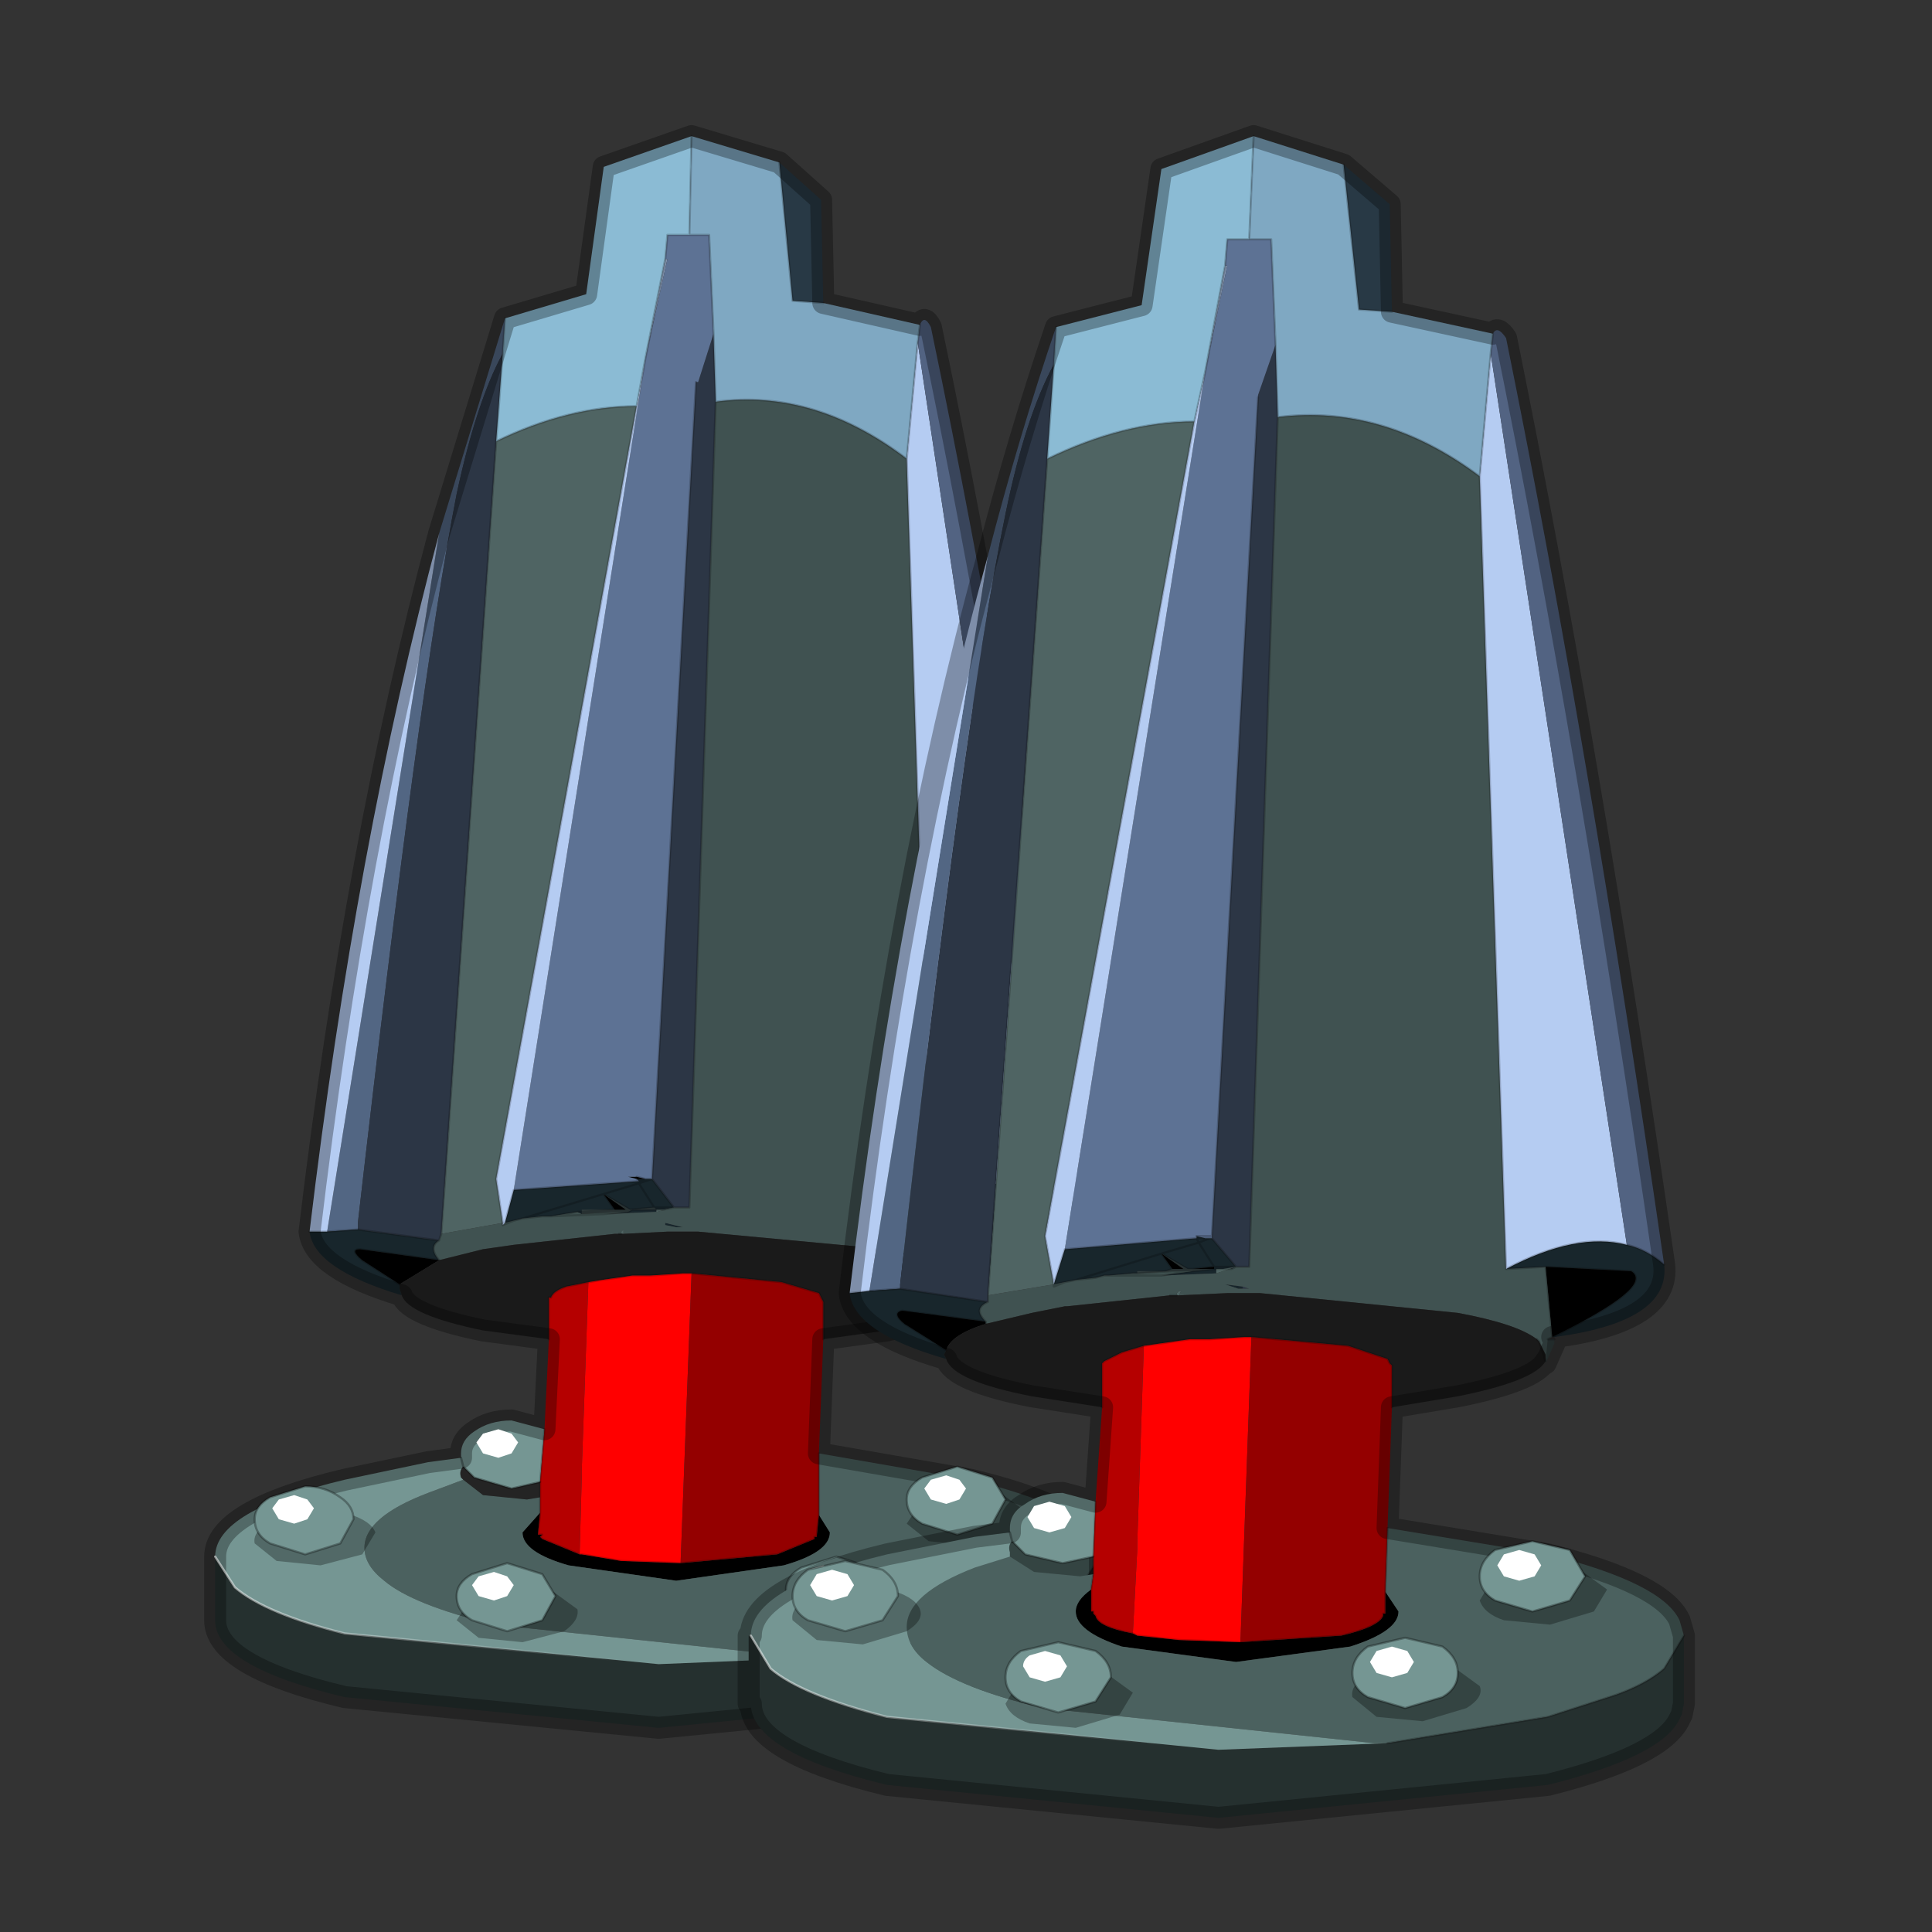 <?xml version="1.0" encoding="UTF-8" standalone="no"?>
<svg xmlns:xlink="http://www.w3.org/1999/xlink" height="440.0px" width="440.0px" xmlns="http://www.w3.org/2000/svg">
  <rect width="100%" height="100%" fill="#333333" stroke="none"/>
  <g transform="matrix(10.0, 0.0, 0.0, 10.0, 0.0, 0.0)">
    <use height="44.0" transform="matrix(1.0, 0.0, 0.0, 1.0, 0.0, 0.0)" width="44.0" xlink:href="#shape0"/>
  </g>
  <defs>
    <g id="shape0" transform="matrix(1.0, 0.0, 0.0, 1.0, 0.0, 0.0)">
      <path d="M44.0 44.0 L0.0 44.0 0.0 0.0 44.0 0.0 44.0 44.0" fill="#43adca" fill-opacity="0.0" fill-rule="evenodd" stroke="none"/>
      <path d="M11.5 7.25 L11.45 8.05 Q10.85 9.15 10.4 11.25 9.55 15.6 8.15 27.85 L8.15 28.0 7.45 28.05 10.0 12.15 11.5 7.25" fill="#526683" fill-rule="evenodd" stroke="none"/>
      <path d="M13.25 27.65 L13.25 27.6 13.25 27.55 13.3 27.55 14.0 27.55 14.05 27.6 14.0 27.55 13.25 27.6 14.0 27.55 14.05 27.55 14.25 27.55 13.75 27.2 14.35 27.55 14.9 27.5 14.95 27.55 14.4 27.55 14.3 27.6 14.3 27.55 14.3 27.6 14.1 27.6 14.05 27.6 13.25 27.65 M14.4 27.55 L14.35 27.55 14.3 27.55 14.25 27.55 14.3 27.55 14.35 27.55 14.4 27.55 M14.1 27.6 L14.3 27.55 14.1 27.6 M22.1 29.25 L22.1 29.05 22.25 29.05 22.25 29.15 22.05 29.6 22.05 29.5 22.1 29.35 22.1 29.25" fill="#313d3e" fill-rule="evenodd" stroke="none"/>
      <path d="M23.8 27.0 Q24.25 27.15 24.65 27.45 24.75 28.65 22.25 29.0 L22.2 29.0 Q24.4 27.95 23.9 27.6 L22.05 27.5 21.2 27.5 Q22.7 26.7 23.8 27.0 M11.7 27.1 L14.55 26.9 14.5 26.85 14.7 26.85 14.75 26.85 14.85 26.85 14.55 26.95 14.9 27.5 15.0 27.5 15.3 27.5 15.35 27.5 15.3 27.5 15.0 27.5 14.9 27.5 14.55 26.95 14.85 26.85 15.35 27.5 15.1 27.55 15.3 27.5 14.95 27.55 15.3 27.5 15.1 27.55 14.95 27.55 14.9 27.5 14.35 27.55 13.75 27.2 14.0 27.55 13.3 27.55 13.25 27.55 13.25 27.6 13.25 27.65 13.15 27.6 13.25 27.6 13.15 27.6 12.55 27.7 12.35 27.7 11.9 27.75 11.7 27.8 11.5 27.85 11.7 27.1 M7.45 28.05 L8.15 28.0 10.0 28.25 Q9.75 28.4 10.0 28.7 L8.2 28.45 Q7.95 28.45 8.25 28.7 L9.1 29.25 9.1 29.35 9.15 29.5 Q7.15 28.9 7.05 28.05 L7.45 28.05 M15.4 27.95 L15.15 27.9 15.15 27.85 15.55 27.95 15.4 27.95 M14.95 27.6 L13.75 27.65 14.3 27.6 14.4 27.55 14.95 27.55 14.95 27.6 M14.75 26.85 L14.55 26.9 14.55 26.95 11.9 27.75 14.55 26.95 14.55 26.9 14.75 26.85" fill="#18262c" fill-rule="evenodd" stroke="none"/>
      <path d="M14.5 26.85 L14.3 26.8 14.5 26.8 14.7 26.85 14.5 26.85 14.5 26.8 14.5 26.85 M13.2 35.4 L13.25 35.4 14.15 35.55 15.5 35.6 17.7 35.4 18.55 35.05 18.55 35.0 18.6 35.0 18.65 34.5 18.9 34.9 Q18.9 35.35 17.85 35.65 L15.4 36.0 12.95 35.65 Q11.9 35.35 11.9 34.9 L12.3 34.45 12.25 34.95 12.35 34.95 12.3 35.0 12.35 35.05 13.2 35.4 M10.0 28.7 L9.1 29.25 8.25 28.7 Q7.95 28.45 8.2 28.45 L10.0 28.7 M14.0 27.55 L13.75 27.2 14.25 27.55 14.05 27.55 14.0 27.55 M22.2 29.0 L22.05 27.5 23.9 27.6 Q24.4 27.95 22.2 29.0" fill="#000000" fill-rule="evenodd" stroke="none"/>
      <path d="M15.15 5.9 L15.2 5.9 14.7 8.15 15.15 5.9" fill="#8395af" fill-rule="evenodd" stroke="none"/>
      <path d="M11.3 10.05 Q12.95 9.25 14.5 9.25 L11.3 26.85 11.45 27.85 10.05 28.1 11.3 10.05 M14.2 28.1 L14.15 28.1 14.15 28.05 14.2 28.0 14.2 28.05 14.2 28.1 M15.1 27.55 L15.35 27.5 14.95 27.6 14.95 27.55 15.1 27.55" fill="#4f6463" fill-rule="evenodd" stroke="none"/>
      <path d="M16.25 7.6 L16.3 9.15 15.7 27.5 15.4 27.5 15.35 27.5 14.85 26.85 15.85 8.7 15.9 8.7 16.25 7.6 M8.15 28.0 L8.15 27.85 Q9.55 15.6 10.4 11.25 10.85 9.15 11.45 8.05 L11.3 10.05 10.05 28.1 10.0 28.25 8.15 28.0" fill="#2c3645" fill-rule="evenodd" stroke="none"/>
      <path d="M18.75 6.9 L18.05 6.85 17.75 3.7 18.7 4.55 18.75 6.9" fill="#283945" fill-rule="evenodd" stroke="none"/>
      <path d="M16.3 9.15 Q18.55 8.85 20.65 10.45 L21.2 27.5 22.05 27.5 22.2 29.0 22.1 29.05 22.1 29.25 21.95 29.1 21.9 29.05 Q21.45 28.7 20.2 28.45 L15.9 28.05 15.7 28.05 15.6 28.05 15.2 28.05 14.2 28.1 14.2 28.05 14.2 28.0 14.15 28.05 14.15 28.1 14.1 28.1 14.0 28.1 11.7 28.35 11.0 28.45 10.0 28.7 Q9.75 28.4 10.0 28.25 L10.05 28.1 11.45 27.85 11.45 27.9 11.7 27.8 11.45 27.9 11.5 27.85 11.7 27.8 11.9 27.75 12.35 27.7 12.55 27.7 13.75 27.65 12.55 27.7 13.15 27.6 13.25 27.65 14.05 27.6 14.1 27.6 14.3 27.6 13.75 27.65 14.95 27.6 15.35 27.5 15.4 27.5 15.7 27.5 16.3 9.15 M15.4 27.95 L15.55 27.95 15.15 27.85 15.15 27.9 15.4 27.95" fill="#405251" fill-rule="evenodd" stroke="none"/>
      <path d="M15.7 5.35 L16.15 5.35 16.25 7.6 15.9 8.7 15.85 8.7 14.85 26.85 14.75 26.85 14.7 26.85 14.5 26.8 14.3 26.8 14.5 26.85 14.55 26.9 11.7 27.1 14.7 8.15 15.2 5.9 15.15 5.9 15.2 5.35 15.7 5.35" fill="#5d7294" fill-rule="evenodd" stroke="none"/>
      <path d="M20.9 7.8 L23.8 27.0 Q22.7 26.7 21.2 27.5 L20.65 10.45 20.9 7.8 M14.7 8.15 L11.7 27.1 11.5 27.85 11.45 27.9 11.45 27.85 11.5 27.85 11.45 27.85 11.3 26.85 14.5 9.25 14.7 8.15 M10.0 12.15 L7.45 28.05 7.05 28.05 Q8.1 19.25 10.0 12.15" fill="#b5ccf2" fill-rule="evenodd" stroke="none"/>
      <path d="M20.9 7.8 L20.95 7.4 Q21.05 7.15 21.2 7.45 23.05 16.3 24.65 27.45 24.25 27.15 23.8 27.0 L20.9 7.8" fill="#526382" fill-rule="evenodd" stroke="none"/>
      <path d="M15.75 3.1 L15.7 5.35 15.2 5.35 15.15 5.9 14.7 8.15 14.5 9.25 Q12.95 9.25 11.3 10.05 L11.45 8.05 11.5 7.25 13.35 6.7 13.75 3.8 15.75 3.1" fill="#8bbbd4" fill-rule="evenodd" stroke="none"/>
      <path d="M20.95 7.4 L20.9 7.8 20.65 10.45 Q18.55 8.85 16.3 9.15 L16.25 7.6 16.15 5.35 15.7 5.35 15.75 3.1 17.75 3.7 18.05 6.85 18.75 6.9 20.95 7.4" fill="#7fa8c2" fill-rule="evenodd" stroke="none"/>
      <path d="M15.75 29.0 L15.7 29.0 15.55 29.0 14.8 29.05 14.4 29.05 13.7 29.15 13.4 29.2 12.9 29.3 Q12.6 29.4 12.55 29.55 L12.5 29.55 12.5 30.5 11.0 30.3 Q9.3 29.95 9.15 29.5 L9.1 29.35 9.1 29.25 10.0 28.7 11.0 28.45 11.7 28.35 14.0 28.1 14.1 28.1 14.15 28.1 14.2 28.1 15.2 28.05 15.6 28.05 15.7 28.05 15.9 28.05 20.2 28.45 Q21.45 28.7 21.9 29.05 L21.95 29.1 22.1 29.25 22.1 29.35 22.05 29.5 Q21.8 29.95 20.2 30.3 L18.75 30.5 18.75 29.65 18.7 29.55 18.65 29.45 17.8 29.2 15.75 29.0 M21.95 29.1 L22.05 29.5 21.95 29.1" fill="#1a1a1a" fill-rule="evenodd" stroke="none"/>
      <path d="M18.65 37.75 L18.35 37.75 11.25 37.0 Q9.4 36.55 8.75 36.0 8.3 35.65 8.3 35.25 8.3 34.55 9.75 34.0 L10.55 33.7 11.0 34.05 12.0 34.15 12.3 34.1 12.3 34.45 11.9 34.9 Q11.9 35.35 12.95 35.65 L15.4 36.0 17.85 35.65 Q18.9 35.35 18.9 34.9 L18.65 34.5 18.65 33.1 22.1 33.7 Q24.6 34.3 24.95 35.1 L25.05 35.45 24.6 36.15 23.55 36.75 22.1 37.2 18.65 37.75" fill="#4b615f" fill-rule="evenodd" stroke="none"/>
      <path d="M4.9 35.45 L5.35 36.15 Q6.05 36.75 7.85 37.2 L15.0 37.9 18.65 37.75 22.1 37.2 23.55 36.75 24.6 36.15 25.05 35.45 25.05 36.9 25.0 37.15 24.95 37.2 Q24.6 38.05 22.1 38.65 L15.0 39.35 7.85 38.65 Q4.9 37.95 4.9 36.9 L4.9 35.45" fill="#25302f" fill-rule="evenodd" stroke="none"/>
      <path d="M10.5 33.2 L10.55 33.4 10.5 33.2 10.5 33.1 Q10.5 32.8 10.8 32.6 11.15 32.35 11.65 32.35 L12.4 32.55 12.3 33.75 11.65 33.9 10.8 33.65 10.55 33.4 Q10.45 33.5 10.5 33.65 L10.55 33.7 9.75 34.0 Q8.3 34.55 8.3 35.25 8.3 35.65 8.75 36.0 9.4 36.55 11.25 37.0 L18.35 37.75 18.65 37.75 15.0 37.9 7.85 37.2 Q6.05 36.75 5.35 36.15 L4.9 35.45 Q4.9 34.4 7.85 33.7 L9.75 33.3 10.5 33.2" fill="#759693" fill-rule="evenodd" stroke="none"/>
      <path d="M13.4 29.2 L13.7 29.15 14.4 29.05 14.8 29.05 15.55 29.0 15.7 29.0 15.75 29.0 15.5 35.6 14.15 35.55 13.25 35.4 13.2 35.4 13.25 33.6 13.25 33.45 13.4 29.2" fill="#ff0000" fill-rule="evenodd" stroke="none"/>
      <path d="M13.4 29.2 L13.25 33.45 13.25 33.6 13.2 35.4 12.35 35.05 12.3 35.0 12.35 34.95 12.25 34.95 12.3 34.45 12.3 34.1 12.3 33.75 12.4 32.55 12.5 30.5 12.5 29.55 12.55 29.55 Q12.6 29.4 12.9 29.3 L13.4 29.2" fill="#b50000" fill-rule="evenodd" stroke="none"/>
      <path d="M15.5 35.6 L15.75 29.0 17.8 29.2 18.65 29.45 18.7 29.55 18.75 29.65 18.75 30.5 18.65 33.1 18.65 34.5 18.6 35.0 18.55 35.0 18.55 35.05 17.7 35.4 15.5 35.6" fill="#940000" fill-rule="evenodd" stroke="none"/>
      <path d="M10.55 33.7 L10.5 33.65 Q10.45 33.5 10.55 33.4 L10.8 33.65 11.65 33.9 12.3 33.75 12.3 34.1 12.0 34.15 11.0 34.05 10.55 33.7" fill="#000000" fill-opacity="0.302" fill-rule="evenodd" stroke="none"/>
      <path d="M20.95 7.4 L20.9 7.8 M23.8 27.0 Q24.25 27.15 24.65 27.45 M18.75 6.9 L18.05 6.85 17.75 3.7 M15.75 3.1 L15.7 5.35 16.15 5.35 16.25 7.6 16.3 9.15 Q18.55 8.85 20.65 10.45 L20.9 7.8 M15.7 5.35 L15.2 5.35 15.15 5.9 M11.7 27.1 L14.55 26.9 14.5 26.85 14.5 26.8 14.7 26.85 14.75 26.85 14.85 26.85 15.85 8.7 M11.45 8.05 L11.5 7.25 M7.45 28.05 L8.15 28.0 10.0 28.25 Q9.75 28.4 10.0 28.7 L8.2 28.45 Q7.95 28.45 8.25 28.7 L9.1 29.25 M11.45 8.05 L11.3 10.05 Q12.95 9.25 14.5 9.25 L14.7 8.15 15.15 5.9 M15.35 27.5 L15.4 27.5 15.7 27.5 16.3 9.15 M14.85 26.85 L14.55 26.95 14.9 27.5 15.0 27.5 15.3 27.5 15.35 27.5 14.85 26.85 M15.75 29.0 L15.7 29.0 15.55 29.0 14.8 29.05 14.4 29.05 13.7 29.15 13.4 29.2 M13.2 35.4 L13.25 35.4 14.15 35.55 15.5 35.6 M15.75 29.0 L17.8 29.2 18.65 29.45 18.7 29.55 18.75 29.65 18.75 30.5 M22.05 29.5 L21.95 29.1 21.9 29.05 M14.15 28.1 L14.1 28.1 M12.5 30.5 L12.5 29.55 12.55 29.55 Q12.6 29.4 12.9 29.3 L13.4 29.2 M13.25 27.6 L13.15 27.6 12.55 27.7 12.35 27.7 11.9 27.75 11.7 27.8 11.45 27.9 11.45 27.85 11.5 27.85 11.7 27.1 M14.0 27.55 L13.75 27.2 14.35 27.55 14.9 27.5 14.95 27.55 15.3 27.5 15.1 27.55 15.35 27.5 M13.75 27.65 L12.55 27.7 M10.05 28.1 L10.0 28.25 M11.9 27.75 L14.55 26.95 14.55 26.9 14.75 26.85 M14.05 27.6 L14.0 27.55 13.25 27.6 M14.0 27.55 L14.05 27.55 14.25 27.55 13.75 27.2 M14.3 27.6 L14.1 27.6 14.05 27.6 13.25 27.65 M14.25 27.55 L14.3 27.55 14.35 27.55 14.4 27.55 14.95 27.55 15.1 27.55 M14.3 27.6 L14.4 27.55 M14.3 27.55 L14.3 27.6 13.75 27.65 M14.3 27.55 L14.1 27.6 M14.5 26.85 L14.7 26.85 M11.5 27.85 L11.45 27.9 M11.7 27.8 L11.5 27.85 M14.5 9.25 L11.3 26.85 11.45 27.85 M12.3 33.75 L12.4 32.55 M12.3 34.45 L12.3 34.1 M12.3 34.45 L12.25 34.95 12.35 34.95 12.3 35.0 12.35 35.05 13.2 35.4 M12.3 33.75 L12.3 34.1 M18.65 34.5 L18.6 35.0 18.55 35.0 18.55 35.05 17.7 35.4 15.5 35.6 M18.65 33.1 L18.65 34.5 M7.45 28.05 L7.05 28.05 M22.05 27.5 L21.2 27.5 20.65 10.45 M22.1 29.05 L22.2 29.0 22.05 27.5 23.9 27.6 Q24.4 27.95 22.2 29.0 L22.25 29.05 22.1 29.05 M22.05 29.5 L22.05 29.6 22.25 29.15 22.25 29.05 M23.8 27.0 Q22.7 26.7 21.2 27.5 M25.05 35.45 L24.6 36.15 23.55 36.75 22.1 37.2 18.65 37.75 M10.05 28.1 L11.3 10.05" fill="none" stroke="#000000" stroke-linecap="round" stroke-linejoin="round" stroke-opacity="0.2" stroke-width="0.05"/>
      <path d="M10.55 33.4 L10.5 33.2 M10.55 33.4 L10.8 33.65 11.65 33.9 12.3 33.75" fill="none" stroke="#000000" stroke-linecap="round" stroke-linejoin="round" stroke-opacity="0.302" stroke-width="0.05"/>
      <path d="M24.65 27.45 Q23.05 16.3 21.2 7.45 21.05 7.15 20.95 7.4 L18.75 6.9 M17.75 3.7 L15.75 3.1 M17.75 3.7 L18.7 4.55 18.75 6.9 M11.5 7.25 L10.0 12.15 M11.5 7.25 L13.35 6.7 13.75 3.8 15.75 3.1 M18.75 30.5 L20.2 30.3 Q21.8 29.95 22.05 29.5 M9.15 29.5 Q9.3 29.95 11.0 30.3 L12.5 30.5 12.4 32.55 11.65 32.35 Q11.15 32.35 10.8 32.6 10.5 32.8 10.5 33.1 L10.5 33.2 9.75 33.3 7.85 33.7 Q4.9 34.4 4.9 35.45 M18.75 30.5 L18.65 33.1 22.1 33.7 Q24.6 34.3 24.95 35.1 L25.05 35.45 25.05 36.9 25.0 37.15 24.95 37.2 Q24.6 38.05 22.1 38.65 L15.0 39.35 7.85 38.65 Q4.9 37.95 4.9 36.9 L4.9 35.45 M7.05 28.05 Q7.15 28.9 9.15 29.5 M22.2 29.0 L22.25 29.0 Q24.75 28.65 24.65 27.45 M7.05 28.05 Q8.1 19.25 10.0 12.15" fill="none" stroke="#000000" stroke-linecap="round" stroke-linejoin="round" stroke-opacity="0.302" stroke-width="0.5"/>
      <path d="M4.9 35.45 L5.35 36.15 Q6.05 36.75 7.85 37.2 L15.0 37.9 18.65 37.75" fill="none" stroke="url(#gradient0)" stroke-linecap="round" stroke-linejoin="round" stroke-width="0.05"/>
      <path d="M11.65 32.65 L11.8 32.85 11.65 33.1 11.35 33.2 11.0 33.1 10.85 32.85 11.0 32.65 11.35 32.55 11.65 32.65" fill="#ffffff" fill-rule="evenodd" stroke="none"/>
      <path d="M8.25 35.4 L7.3 35.65 6.3 35.55 5.8 35.15 Q5.75 34.9 6.1 34.7 6.45 34.45 7.0 34.4 L8.0 34.5 Q8.45 34.65 8.55 34.9 L8.25 35.4" fill="#000000" fill-opacity="0.302" fill-rule="evenodd" stroke="none"/>
      <path d="M8.05 34.6 L7.75 35.15 6.95 35.4 6.15 35.15 Q5.8 34.95 5.8 34.6 5.8 34.3 6.15 34.1 L6.95 33.85 Q7.4 33.85 7.75 34.1 8.05 34.3 8.05 34.6" fill="#759693" fill-rule="evenodd" stroke="none"/>
      <path d="M8.05 34.6 L7.75 35.15 6.95 35.4 6.15 35.15 Q5.8 34.95 5.8 34.6 5.8 34.3 6.15 34.1 L6.95 33.85 Q7.4 33.85 7.75 34.1 8.05 34.3 8.05 34.6 Z" fill="none" stroke="#000000" stroke-linecap="round" stroke-linejoin="round" stroke-opacity="0.302" stroke-width="0.05"/>
      <path d="M7.0 34.15 L7.15 34.35 7.0 34.6 6.7 34.7 6.35 34.6 6.2 34.35 6.35 34.15 6.7 34.05 7.0 34.15" fill="#ffffff" fill-rule="evenodd" stroke="none"/>
      <path d="M12.85 37.15 L11.9 37.4 10.9 37.3 10.4 36.9 10.7 36.45 11.6 36.15 12.6 36.25 13.15 36.65 Q13.2 36.9 12.85 37.15" fill="#000000" fill-opacity="0.302" fill-rule="evenodd" stroke="none"/>
      <path d="M12.65 36.35 L12.35 36.9 11.55 37.15 10.75 36.9 Q10.4 36.7 10.4 36.35 10.4 36.05 10.75 35.85 L11.55 35.6 12.35 35.85 12.65 36.35" fill="#759693" fill-rule="evenodd" stroke="none"/>
      <path d="M12.65 36.35 L12.35 36.9 11.55 37.15 10.75 36.9 Q10.4 36.7 10.4 36.35 10.4 36.05 10.75 35.85 L11.55 35.6 12.35 35.85 12.65 36.35 Z" fill="none" stroke="#000000" stroke-linecap="round" stroke-linejoin="round" stroke-opacity="0.302" stroke-width="0.05"/>
      <path d="M11.55 35.9 L11.7 36.1 11.55 36.35 11.25 36.45 10.9 36.35 10.75 36.1 10.9 35.9 11.25 35.8 11.55 35.9" fill="#ffffff" fill-rule="evenodd" stroke="none"/>
      <path d="M20.35 37.0 L19.4 37.25 18.4 37.15 17.9 36.75 18.2 36.3 19.1 36.0 20.1 36.1 20.65 36.5 Q20.7 36.75 20.35 37.0" fill="#000000" fill-opacity="0.302" fill-rule="evenodd" stroke="none"/>
      <path d="M20.15 36.2 L19.85 36.75 19.05 37.0 18.25 36.75 Q17.9 36.55 17.9 36.2 17.9 35.9 18.25 35.7 L19.05 35.45 19.85 35.7 20.15 36.2" fill="#759693" fill-rule="evenodd" stroke="none"/>
      <path d="M20.15 36.2 L19.85 36.75 19.05 37.0 18.25 36.75 Q17.9 36.55 17.9 36.2 17.9 35.9 18.25 35.7 L19.05 35.45 19.85 35.7 20.15 36.2 Z" fill="none" stroke="#000000" stroke-linecap="round" stroke-linejoin="round" stroke-opacity="0.302" stroke-width="0.05"/>
      <path d="M19.05 35.75 L19.2 35.95 19.05 36.2 18.75 36.3 18.4 36.2 18.25 35.95 18.4 35.75 18.75 35.65 19.05 35.75" fill="#ffffff" fill-rule="evenodd" stroke="none"/>
      <path d="M23.1 34.95 L22.15 35.2 21.15 35.1 20.65 34.7 20.95 34.25 Q21.3 34.0 21.85 33.95 L22.85 34.05 23.4 34.45 Q23.45 34.7 23.1 34.95" fill="#000000" fill-opacity="0.302" fill-rule="evenodd" stroke="none"/>
      <path d="M22.9 34.15 L22.6 34.7 21.8 34.95 21.0 34.7 Q20.65 34.5 20.65 34.15 20.65 33.85 21.0 33.65 L21.8 33.4 22.6 33.65 22.9 34.15" fill="#759693" fill-rule="evenodd" stroke="none"/>
      <path d="M22.9 34.15 L22.6 34.7 21.8 34.95 21.0 34.7 Q20.65 34.5 20.65 34.15 20.65 33.85 21.0 33.65 L21.8 33.4 22.6 33.65 22.9 34.15 Z" fill="none" stroke="#000000" stroke-linecap="round" stroke-linejoin="round" stroke-opacity="0.302" stroke-width="0.05"/>
      <path d="M21.85 33.7 L22.0 33.9 21.85 34.15 21.55 34.25 21.2 34.15 21.05 33.9 21.2 33.7 21.55 33.6 21.85 33.7" fill="#ffffff" fill-rule="evenodd" stroke="none"/>
      <path d="M22.5 12.65 Q23.2 9.95 24.05 7.45 L24.0 8.3 Q23.35 9.5 22.9 11.7 21.95 16.3 20.5 29.25 L20.5 29.35 19.8 29.4 22.5 12.65" fill="#526683" fill-rule="evenodd" stroke="none"/>
      <path d="M35.4 30.5 L35.4 30.6 35.2 31.05 35.2 31.0 35.25 30.5 35.4 30.5 M27.0 28.95 L26.95 28.9 27.05 28.9 27.1 28.95 27.05 28.9 26.95 28.9 27.0 28.95 26.7 28.95 26.7 28.9 26.7 28.95 25.9 29.0 25.9 28.95 25.95 28.95 26.55 28.95 26.7 28.9 26.95 28.9 26.45 28.55 27.05 28.9 27.15 28.9 27.65 28.9 27.15 28.95 27.1 28.95 27.0 28.95 M25.9 29.0 L26.55 28.95 25.9 29.0" fill="#313d3e" fill-rule="evenodd" stroke="none"/>
      <path d="M34.3 28.9 Q35.9 28.05 37.05 28.35 37.5 28.45 37.9 28.8 38.05 30.1 35.4 30.45 L35.35 30.45 Q37.7 29.3 37.15 28.95 L35.2 28.85 34.3 28.9 M21.55 30.95 Q19.45 30.35 19.35 29.45 L19.8 29.4 20.5 29.35 22.5 29.65 Q22.15 29.8 22.45 30.1 L20.55 29.85 Q20.3 29.9 20.6 30.15 L21.55 30.75 21.5 30.85 21.55 30.95 M24.25 28.45 L27.25 28.2 27.25 28.15 27.45 28.2 27.55 28.2 27.6 28.2 28.15 28.85 27.85 28.9 27.7 28.9 27.65 28.9 27.65 28.85 27.15 28.9 27.05 28.9 26.45 28.55 27.3 28.3 27.65 28.85 27.75 28.85 28.15 28.85 27.75 28.85 27.65 28.85 27.3 28.3 26.45 28.55 26.7 28.9 26.55 28.95 25.95 28.95 25.9 28.95 25.9 29.0 25.8 29.0 25.25 29.05 25.15 29.05 24.95 29.1 24.5 29.15 24.25 29.2 24.0 29.25 24.25 28.45 M27.55 28.2 L27.3 28.3 27.25 28.2 27.45 28.2 27.25 28.2 27.3 28.3 27.55 28.2 M27.15 28.95 L27.65 28.9 27.7 28.9 27.7 29.0 26.45 29.05 27.15 28.95 M28.15 28.85 L28.05 28.9 28.0 28.9 28.15 28.85 M28.3 29.35 L28.2 29.35 27.9 29.25 28.3 29.3 28.3 29.35 M26.45 28.55 L24.5 29.15 26.45 28.55" fill="#18262c" fill-rule="evenodd" stroke="none"/>
      <path d="M35.2 28.85 L37.15 28.95 Q37.7 29.3 35.35 30.45 L35.2 28.85 M28.25 37.4 L30.55 37.25 Q31.4 37.05 31.5 36.8 L31.5 36.75 31.55 36.75 31.55 36.25 31.85 36.7 Q31.85 37.15 30.75 37.5 L28.15 37.85 25.55 37.5 Q24.5 37.15 24.5 36.7 24.5 36.45 24.85 36.2 L24.85 36.7 24.9 36.7 24.9 36.75 24.95 36.8 Q25.0 37.05 25.8 37.2 L25.9 37.25 26.85 37.35 28.25 37.4 M27.65 28.9 L27.15 28.9 27.65 28.85 27.65 28.9 M26.45 28.55 L26.95 28.9 26.7 28.9 26.45 28.55 M21.55 30.75 L20.6 30.15 Q20.3 29.9 20.55 29.85 L22.45 30.1 22.45 30.15 Q21.65 30.4 21.55 30.75" fill="#000000" fill-rule="evenodd" stroke="none"/>
      <path d="M27.9 6.05 L27.95 6.05 27.45 8.45 27.9 6.05" fill="#8395af" fill-rule="evenodd" stroke="none"/>
      <path d="M27.2 9.6 L23.8 28.15 24.0 29.25 22.5 29.5 23.85 10.45 Q25.6 9.6 27.2 9.6 M27.7 29.0 L27.7 28.9 27.85 28.9 28.15 28.85 28.0 28.9 27.7 29.0 M26.8 29.5 L26.8 29.45 26.85 29.4 26.9 29.4 26.85 29.5 26.8 29.5 M27.85 28.9 L28.0 28.9 27.85 28.9" fill="#4f6463" fill-rule="evenodd" stroke="none"/>
      <path d="M29.05 7.85 L29.1 9.5 28.45 28.85 28.15 28.85 27.6 28.2 27.6 28.15 28.65 9.05 28.65 9.0 29.05 7.85 M24.0 8.3 L23.85 10.45 22.5 29.5 22.5 29.65 20.5 29.35 20.5 29.25 Q21.95 16.3 22.9 11.7 23.35 9.5 24.0 8.3 M28.3 29.3 L28.45 29.35 28.3 29.35 28.3 29.3" fill="#2c3645" fill-rule="evenodd" stroke="none"/>
      <path d="M31.7 7.1 L30.95 7.05 30.6 3.75 31.65 4.65 31.7 7.1" fill="#283945" fill-rule="evenodd" stroke="none"/>
      <path d="M29.1 9.5 Q31.5 9.2 33.7 10.85 L34.3 28.9 35.2 28.85 35.35 30.45 35.25 30.5 35.2 31.0 35.2 30.85 35.05 30.55 35.0 30.5 Q34.55 30.15 33.2 29.9 L28.7 29.45 28.45 29.45 28.35 29.45 27.95 29.45 26.85 29.5 26.9 29.4 26.85 29.4 26.8 29.45 26.8 29.5 26.65 29.5 24.3 29.75 24.25 29.75 23.5 29.9 22.45 30.15 22.45 30.1 Q22.15 29.8 22.5 29.65 L22.5 29.5 24.0 29.25 24.25 29.2 24.5 29.15 24.95 29.1 25.15 29.05 25.25 29.05 25.8 29.0 25.9 29.0 26.7 28.95 27.0 28.95 27.1 28.95 27.15 28.95 26.45 29.05 27.7 29.0 28.0 28.9 28.05 28.9 28.15 28.85 28.45 28.85 29.1 9.5 M26.45 29.05 L25.25 29.05 26.45 29.05 M28.3 29.3 L27.9 29.25 28.2 29.35 28.3 29.35 28.45 29.35 28.3 29.3 M24.0 29.25 L24.0 29.3 24.25 29.2 24.0 29.3 24.0 29.25" fill="#405251" fill-rule="evenodd" stroke="none"/>
      <path d="M28.45 5.45 L28.95 5.45 29.05 7.85 28.65 9.0 28.65 9.05 27.6 28.15 27.25 28.15 27.6 28.15 27.6 28.2 27.55 28.2 27.45 28.2 27.25 28.15 27.25 28.2 24.25 28.45 27.45 8.45 27.95 6.05 27.9 6.05 27.95 5.45 28.45 5.45 M27.45 28.2 L27.6 28.15 27.45 28.2" fill="#5d7294" fill-rule="evenodd" stroke="none"/>
      <path d="M33.7 10.85 L33.95 8.05 37.05 28.35 Q35.9 28.05 34.3 28.9 L33.7 10.85 M19.35 29.45 Q20.45 20.15 22.5 12.65 L19.8 29.4 19.35 29.45 M27.45 8.45 L24.25 28.45 24.0 29.25 23.8 28.15 27.2 9.6 27.45 8.45" fill="#b5ccf2" fill-rule="evenodd" stroke="none"/>
      <path d="M33.95 8.05 L34.0 7.6 Q34.1 7.4 34.3 7.7 36.2 17.05 37.9 28.8 37.5 28.45 37.05 28.35 L33.95 8.05" fill="#526382" fill-rule="evenodd" stroke="none"/>
      <path d="M28.55 3.1 L28.45 5.45 27.95 5.45 27.9 6.05 27.45 8.45 27.2 9.6 Q25.6 9.6 23.85 10.45 L24.0 8.3 24.05 7.45 26.0 6.95 26.45 3.85 28.55 3.1" fill="#8bbbd4" fill-rule="evenodd" stroke="none"/>
      <path d="M33.95 8.05 L33.7 10.85 Q31.5 9.2 29.1 9.5 L29.05 7.85 28.95 5.45 28.45 5.45 28.55 3.1 30.6 3.75 30.95 7.05 31.7 7.1 34.0 7.6 33.95 8.05" fill="#7fa8c2" fill-rule="evenodd" stroke="none"/>
      <path d="M35.2 31.0 Q34.95 31.45 33.2 31.8 L31.7 32.05 31.7 31.1 31.65 31.05 31.6 30.95 30.7 30.65 28.5 30.45 28.35 30.45 27.55 30.5 27.1 30.5 26.4 30.6 26.05 30.65 25.55 30.8 25.15 31.0 25.1 31.05 25.1 32.05 23.5 31.8 Q21.7 31.45 21.55 30.95 L21.5 30.85 21.55 30.75 Q21.65 30.4 22.45 30.15 L23.5 29.9 24.25 29.75 24.3 29.75 26.65 29.5 26.8 29.5 26.85 29.5 27.95 29.45 28.35 29.45 28.45 29.45 28.7 29.45 33.2 29.9 Q34.55 30.15 35.0 30.5 L35.05 30.55 35.2 30.85 35.2 31.0 35.05 30.55 35.2 31.0" fill="#1a1a1a" fill-rule="evenodd" stroke="none"/>
      <path d="M31.6 34.8 L35.25 35.4 Q37.85 36.05 38.25 36.9 L38.35 37.25 37.9 38.0 Q37.5 38.35 36.8 38.6 L35.25 39.1 31.6 39.7 31.3 39.7 23.75 38.9 Q21.85 38.45 21.1 37.85 20.65 37.5 20.65 37.05 20.65 36.3 22.2 35.7 L23.0 35.45 23.55 35.8 24.6 35.9 24.9 35.85 24.85 36.2 Q24.5 36.45 24.5 36.7 24.5 37.15 25.55 37.5 L28.15 37.85 30.75 37.5 Q31.85 37.15 31.85 36.7 L31.55 36.25 31.6 34.8" fill="#4b615f" fill-rule="evenodd" stroke="none"/>
      <path d="M38.35 37.25 L38.35 38.8 38.3 39.05 38.25 39.15 Q37.85 40.0 35.25 40.65 L27.75 41.4 20.2 40.65 Q17.1 39.9 17.1 38.8 L17.05 38.8 17.05 37.25 17.1 37.25 17.55 38.0 Q18.25 38.6 20.2 39.1 L27.75 39.85 31.6 39.7 35.25 39.1 36.8 38.6 Q37.5 38.35 37.9 38.0 L38.35 37.25" fill="#25302f" fill-rule="evenodd" stroke="none"/>
      <path d="M17.1 37.25 Q17.1 36.15 20.2 35.4 L22.2 35.0 23.0 34.9 23.0 34.8 Q23.0 34.45 23.35 34.25 23.7 34.0 24.2 34.0 L24.95 34.2 24.9 35.45 24.2 35.6 23.35 35.4 23.3 35.35 23.05 35.1 Q22.95 35.2 23.0 35.35 L23.0 35.45 22.2 35.7 Q20.65 36.3 20.65 37.05 20.65 37.5 21.1 37.85 21.85 38.45 23.75 38.9 L31.3 39.7 31.6 39.7 27.75 39.85 20.2 39.1 Q18.25 38.6 17.55 38.0 L17.1 37.25 M23.0 34.9 L23.05 35.1 23.0 34.9" fill="#759693" fill-rule="evenodd" stroke="none"/>
      <path d="M28.5 30.45 L28.25 37.4 26.85 37.35 25.9 37.25 25.8 37.2 25.9 35.3 25.9 35.15 26.05 30.65 26.4 30.6 27.1 30.5 27.55 30.5 28.35 30.45 28.5 30.45" fill="#ff0000" fill-rule="evenodd" stroke="none"/>
      <path d="M24.95 34.2 L25.1 32.05 25.1 31.05 25.15 31.0 25.55 30.8 26.05 30.65 25.9 35.15 25.9 35.3 25.8 37.2 Q25.0 37.05 24.95 36.8 L24.9 36.75 24.9 36.7 24.85 36.7 24.85 36.2 24.9 35.85 24.9 35.45 24.95 34.2" fill="#b50000" fill-rule="evenodd" stroke="none"/>
      <path d="M31.7 32.05 L31.6 34.8 31.55 36.25 31.55 36.75 31.5 36.75 31.5 36.8 Q31.4 37.05 30.55 37.25 L28.25 37.4 28.5 30.45 30.7 30.65 31.6 30.95 31.65 31.05 31.7 31.1 31.7 32.05" fill="#940000" fill-rule="evenodd" stroke="none"/>
      <path d="M24.9 35.85 L24.6 35.9 23.55 35.8 23.0 35.45 23.0 35.35 Q22.95 35.2 23.05 35.1 L23.3 35.35 23.35 35.4 24.2 35.6 24.9 35.45 24.9 35.85" fill="#000000" fill-opacity="0.302" fill-rule="evenodd" stroke="none"/>
      <path d="M33.7 10.85 L33.95 8.05 34.0 7.6 M31.7 7.1 L30.95 7.05 30.6 3.75 M28.55 3.1 L28.45 5.45 28.95 5.45 29.05 7.85 29.1 9.5 Q31.5 9.2 33.7 10.85 L34.3 28.9 Q35.9 28.05 37.05 28.35 37.5 28.45 37.9 28.8 M35.35 30.45 L35.4 30.5 35.25 30.5 35.35 30.45 35.2 28.85 37.15 28.95 Q37.7 29.3 35.35 30.45 M24.25 28.45 L27.25 28.2 27.25 28.15 27.6 28.15 28.65 9.05 M28.45 5.45 L27.95 5.45 27.9 6.05 27.45 8.45 27.2 9.6 23.8 28.15 24.0 29.25 24.25 28.45 M24.0 8.3 L24.05 7.45 M23.85 10.45 L24.0 8.3 M20.5 29.35 L22.5 29.65 22.5 29.5 23.85 10.45 Q25.6 9.6 27.2 9.6 M19.8 29.4 L19.35 29.45 M34.3 28.9 L35.2 28.85 M35.0 30.5 L35.05 30.55 M31.7 32.05 L31.7 31.1 31.65 31.05 31.6 30.95 30.7 30.65 28.5 30.45 28.35 30.45 27.55 30.5 27.1 30.5 26.4 30.6 26.05 30.65 25.55 30.8 25.15 31.0 25.1 31.05 25.1 32.05 M28.25 37.4 L30.55 37.25 Q31.4 37.05 31.5 36.8 L31.5 36.75 31.55 36.75 31.55 36.25 31.6 34.8 M24.85 36.2 L24.9 35.85 M31.6 39.7 L35.25 39.1 36.8 38.6 Q37.5 38.35 37.9 38.0 L38.35 37.25 M35.2 31.0 L35.05 30.55 M27.6 28.2 L27.6 28.15 27.45 28.2 27.55 28.2 27.6 28.2 28.15 28.85 28.45 28.85 29.1 9.5 M27.25 28.15 L27.45 28.2 27.25 28.2 27.3 28.3 27.55 28.2 M27.1 28.95 L27.05 28.9 26.95 28.9 27.0 28.95 27.1 28.95 27.15 28.95 27.65 28.9 27.65 28.85 27.15 28.9 27.05 28.9 26.45 28.55 26.95 28.9 26.7 28.9 26.7 28.95 27.0 28.95 M27.7 28.9 L27.65 28.9 M27.7 28.9 L27.85 28.9 28.15 28.85 27.75 28.85 27.65 28.85 27.3 28.3 26.45 28.55 26.7 28.9 26.55 28.95 25.9 29.0 26.7 28.95 M25.9 29.0 L25.8 29.0 25.25 29.05 26.45 29.05 27.15 28.95 M25.8 37.2 L25.9 37.25 26.85 37.35 28.25 37.4 M26.65 29.5 L26.8 29.5 M28.0 28.9 L27.85 28.9 M28.15 28.85 L28.05 28.9 28.0 28.9 M21.55 30.75 L20.6 30.15 Q20.3 29.9 20.55 29.85 L22.45 30.1 Q22.15 29.8 22.5 29.65 M22.45 30.1 L22.45 30.15 M25.25 29.05 L25.15 29.05 24.95 29.1 24.5 29.15 24.25 29.2 24.0 29.3 24.0 29.25 M24.25 29.2 L24.0 29.25 M24.95 34.2 L24.9 35.45 24.9 35.85 M24.85 36.2 L24.85 36.7 24.9 36.7 24.9 36.75 24.95 36.8 Q25.0 37.05 25.8 37.2 M24.5 29.15 L26.45 28.55 M19.8 29.4 L20.5 29.35" fill="none" stroke="#000000" stroke-linecap="round" stroke-linejoin="round" stroke-opacity="0.2" stroke-width="0.05"/>
      <path d="M24.9 35.45 L24.2 35.6 23.35 35.4 23.3 35.35 23.05 35.1 23.0 34.9" fill="none" stroke="#000000" stroke-linecap="round" stroke-linejoin="round" stroke-opacity="0.302" stroke-width="0.05"/>
      <path d="M34.0 7.6 L31.7 7.1 M30.6 3.75 L28.55 3.1 M34.0 7.6 Q34.1 7.4 34.3 7.7 36.2 17.05 37.9 28.8 38.05 30.1 35.4 30.45 L35.35 30.45 M35.4 30.5 L35.4 30.6 35.2 31.05 35.2 31.0 Q34.95 31.45 33.2 31.8 L31.7 32.05 31.6 34.8 35.25 35.4 Q37.85 36.05 38.25 36.9 L38.35 37.25 38.35 38.8 38.3 39.05 38.25 39.15 Q37.85 40.0 35.25 40.65 L27.75 41.4 20.2 40.65 Q17.1 39.9 17.1 38.8 L17.05 38.8 17.05 37.25 17.1 37.25 Q17.1 36.15 20.2 35.4 L22.2 35.0 23.0 34.9 23.0 34.8 Q23.0 34.45 23.35 34.25 23.7 34.0 24.2 34.0 L24.95 34.2 25.1 32.05 23.5 31.8 Q21.7 31.45 21.55 30.95 19.45 30.35 19.35 29.45 20.45 20.15 22.5 12.65 23.2 9.95 24.05 7.45 L26.0 6.95 26.45 3.85 28.55 3.1 M30.6 3.75 L31.65 4.65 31.7 7.1" fill="none" stroke="#000000" stroke-linecap="round" stroke-linejoin="round" stroke-opacity="0.302" stroke-width="0.5"/>
      <path d="M31.6 39.7 L27.75 39.85 20.2 39.1 Q18.25 38.6 17.55 38.0 L17.1 37.25" fill="none" stroke="url(#gradient1)" stroke-linecap="round" stroke-linejoin="round" stroke-width="0.05"/>
      <path d="M24.25 34.3 L24.4 34.55 24.25 34.8 23.9 34.9 23.55 34.8 23.4 34.55 23.55 34.3 23.9 34.2 24.25 34.3" fill="#ffffff" fill-rule="evenodd" stroke="none"/>
      <path d="M20.65 37.15 L19.65 37.45 18.6 37.35 18.05 36.9 Q18.0 36.65 18.35 36.4 L19.35 36.1 20.4 36.25 Q20.85 36.4 20.95 36.65 21.05 36.9 20.65 37.15" fill="#000000" fill-opacity="0.302" fill-rule="evenodd" stroke="none"/>
      <path d="M20.45 36.35 L20.1 36.9 19.25 37.15 18.4 36.9 Q18.05 36.7 18.05 36.35 18.05 36.0 18.4 35.75 L19.25 35.55 20.1 35.75 Q20.45 36.0 20.45 36.35" fill="#759693" fill-rule="evenodd" stroke="none"/>
      <path d="M20.45 36.35 L20.1 36.9 19.25 37.15 18.4 36.9 Q18.05 36.7 18.05 36.35 18.05 36.0 18.4 35.75 L19.25 35.55 20.1 35.75 Q20.45 36.0 20.45 36.35 Z" fill="none" stroke="#000000" stroke-linecap="round" stroke-linejoin="round" stroke-opacity="0.302" stroke-width="0.05"/>
      <path d="M19.3 35.85 L19.45 36.1 19.3 36.35 18.95 36.45 18.6 36.35 18.45 36.1 18.6 35.85 18.95 35.75 19.3 35.85" fill="#ffffff" fill-rule="evenodd" stroke="none"/>
      <path d="M25.5 39.05 L24.5 39.35 23.45 39.25 Q23.0 39.1 22.9 38.8 L23.2 38.3 24.2 38.0 25.25 38.15 25.8 38.55 25.5 39.05" fill="#000000" fill-opacity="0.302" fill-rule="evenodd" stroke="none"/>
      <path d="M25.3 38.2 L24.95 38.75 24.1 39.0 23.25 38.75 Q22.9 38.55 22.9 38.2 22.9 37.85 23.25 37.6 L24.1 37.4 24.95 37.6 Q25.3 37.85 25.3 38.2" fill="#759693" fill-rule="evenodd" stroke="none"/>
      <path d="M25.3 38.2 L24.95 38.75 24.1 39.0 23.25 38.75 Q22.9 38.55 22.9 38.2 22.9 37.85 23.25 37.6 L24.1 37.4 24.95 37.6 Q25.3 37.85 25.3 38.2 Z" fill="none" stroke="#000000" stroke-linecap="round" stroke-linejoin="round" stroke-opacity="0.302" stroke-width="0.05"/>
      <path d="M24.15 37.7 L24.3 37.95 24.15 38.2 23.8 38.3 23.45 38.2 23.3 37.95 Q23.3 37.8 23.45 37.7 L23.8 37.6 24.15 37.7" fill="#ffffff" fill-rule="evenodd" stroke="none"/>
      <path d="M33.4 38.9 L32.4 39.2 31.35 39.1 30.8 38.65 Q30.75 38.4 31.1 38.15 L32.1 37.85 33.15 38.0 33.7 38.4 Q33.8 38.65 33.4 38.9" fill="#000000" fill-opacity="0.302" fill-rule="evenodd" stroke="none"/>
      <path d="M33.2 38.1 Q33.2 38.45 32.85 38.65 L32.0 38.9 31.15 38.65 Q30.8 38.45 30.8 38.1 30.8 37.75 31.15 37.5 L32.0 37.3 32.85 37.5 Q33.2 37.75 33.2 38.1" fill="#759693" fill-rule="evenodd" stroke="none"/>
      <path d="M33.2 38.1 Q33.2 38.45 32.85 38.65 L32.0 38.9 31.15 38.65 Q30.8 38.45 30.8 38.1 30.8 37.75 31.15 37.5 L32.0 37.3 32.85 37.5 Q33.2 37.75 33.2 38.1 Z" fill="none" stroke="#000000" stroke-linecap="round" stroke-linejoin="round" stroke-opacity="0.302" stroke-width="0.05"/>
      <path d="M32.05 37.6 L32.2 37.85 32.05 38.1 31.7 38.2 31.35 38.1 31.2 37.85 31.35 37.6 31.7 37.5 32.05 37.6" fill="#ffffff" fill-rule="evenodd" stroke="none"/>
      <path d="M36.3 36.7 L35.3 37.0 34.25 36.9 Q33.8 36.75 33.7 36.45 L34.0 35.95 35.0 35.65 36.05 35.8 36.6 36.2 36.3 36.7" fill="#000000" fill-opacity="0.302" fill-rule="evenodd" stroke="none"/>
      <path d="M36.1 35.9 L35.75 36.45 34.9 36.7 34.05 36.45 Q33.7 36.25 33.7 35.9 33.7 35.55 34.05 35.3 L34.9 35.1 35.75 35.3 36.1 35.9" fill="#759693" fill-rule="evenodd" stroke="none"/>
      <path d="M36.1 35.9 L35.75 36.45 34.9 36.7 34.05 36.45 Q33.7 36.25 33.7 35.9 33.7 35.55 34.05 35.3 L34.9 35.1 35.75 35.3 36.1 35.9 Z" fill="none" stroke="#000000" stroke-linecap="round" stroke-linejoin="round" stroke-opacity="0.302" stroke-width="0.05"/>
      <path d="M34.95 35.4 L35.1 35.65 34.95 35.9 34.6 36.0 34.25 35.9 34.1 35.65 34.25 35.4 34.6 35.3 34.95 35.4" fill="#ffffff" fill-rule="evenodd" stroke="none"/>
    </g>
    <linearGradient gradientTransform="matrix(0.011, 0.0, 0.0, 0.002, 5.2, 36.0)" gradientUnits="userSpaceOnUse" id="gradient0" spreadMethod="pad" x1="-819.2" x2="819.2">
      <stop offset="0.0" stop-color="#ffffff"/>
      <stop offset="1.0" stop-color="#ffffff" stop-opacity="0.0"/>
    </linearGradient>
    <linearGradient gradientTransform="matrix(0.011, 0.0, 0.0, 0.002, 17.4, 37.85)" gradientUnits="userSpaceOnUse" id="gradient1" spreadMethod="pad" x1="-819.2" x2="819.2">
      <stop offset="0.0" stop-color="#ffffff"/>
      <stop offset="1.0" stop-color="#ffffff" stop-opacity="0.0"/>
    </linearGradient>
  </defs>
</svg>
